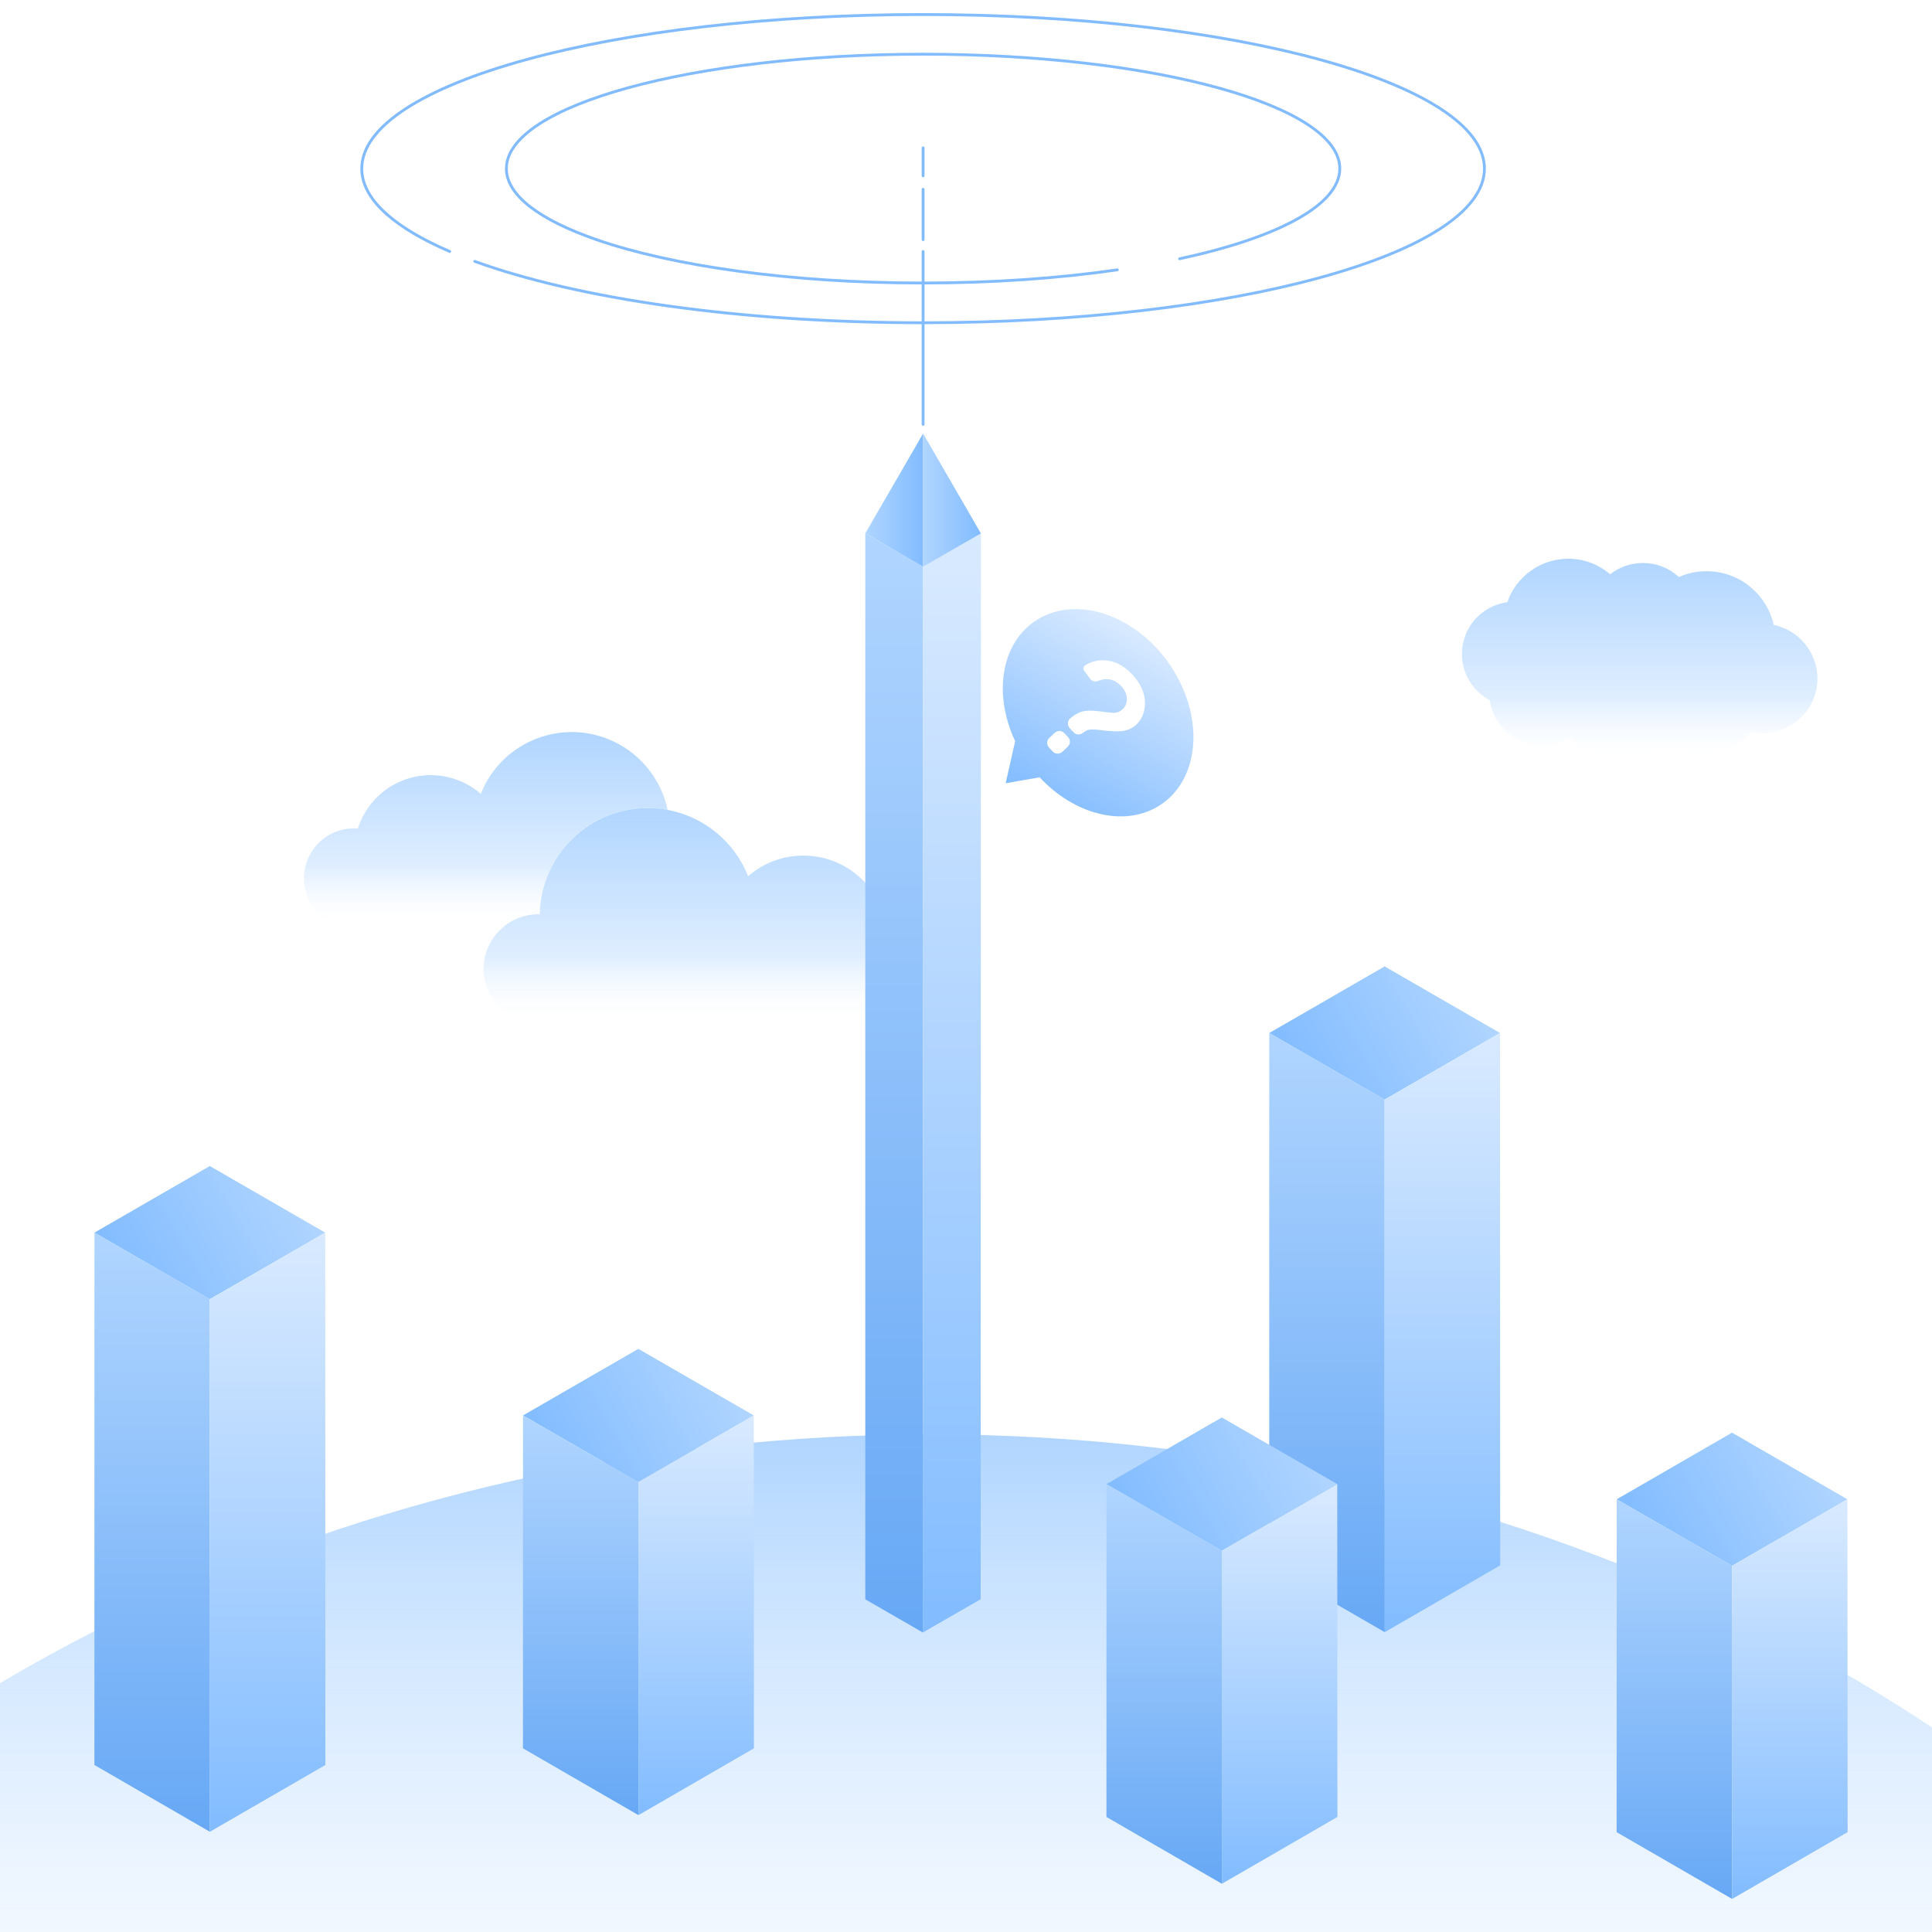 <?xml version="1.0" encoding="UTF-8"?><svg xmlns="http://www.w3.org/2000/svg" xmlns:xlink="http://www.w3.org/1999/xlink" viewBox="0 0 512 512"><defs><style>.cls-1,.cls-2{fill:none;}.cls-3{fill:url(#linear-gradient);}.cls-4{fill:url(#linear-gradient-8);}.cls-5{fill:url(#linear-gradient-9);}.cls-6{fill:url(#linear-gradient-3);}.cls-7{fill:url(#linear-gradient-4);}.cls-8{fill:url(#linear-gradient-2);}.cls-9{fill:url(#linear-gradient-6);}.cls-10{fill:url(#linear-gradient-7);}.cls-11{fill:url(#linear-gradient-5);}.cls-12{fill:url(#linear-gradient-14);}.cls-13{fill:url(#linear-gradient-18);}.cls-14{fill:url(#linear-gradient-22);}.cls-15{fill:url(#linear-gradient-20);}.cls-16{fill:url(#linear-gradient-21);}.cls-17{fill:url(#linear-gradient-23);}.cls-18{fill:url(#linear-gradient-15);}.cls-19{fill:url(#linear-gradient-19);}.cls-20{fill:url(#linear-gradient-16);}.cls-21{fill:url(#linear-gradient-17);}.cls-22{fill:url(#linear-gradient-13);}.cls-23{fill:url(#linear-gradient-12);}.cls-24{fill:url(#linear-gradient-10);}.cls-25{fill:url(#linear-gradient-11);}.cls-26{fill:url(#linear-gradient-24);}.cls-2{stroke:#82bcff;stroke-linecap:round;stroke-miterlimit:10;stroke-width:.75px;}</style><linearGradient id="linear-gradient" x1="246.67" y1="380.14" x2="246.67" y2="1110.79" gradientUnits="userSpaceOnUse"><stop offset="0" stop-color="#b0d5ff"/><stop offset=".31" stop-color="#fff" stop-opacity="0"/></linearGradient><linearGradient id="linear-gradient-2" x1="188.89" y1="214.15" x2="188.89" y2="271.4" gradientUnits="userSpaceOnUse"><stop offset="0" stop-color="#b0d5ff"/><stop offset=".69" stop-color="#b0d5ff" stop-opacity=".4"/><stop offset="1" stop-color="#fff" stop-opacity="0"/></linearGradient><linearGradient id="linear-gradient-3" x1="128.74" y1="194" x2="128.74" y2="245.92" xlink:href="#linear-gradient-2"/><linearGradient id="linear-gradient-4" x1="434.55" y1="148.07" x2="434.55" y2="201.87" xlink:href="#linear-gradient-2"/><linearGradient id="linear-gradient-5" x1="236.97" y1="141.35" x2="236.97" y2="432.63" gradientUnits="userSpaceOnUse"><stop offset="0" stop-color="#b0d5ff"/><stop offset="1" stop-color="#67a8f5"/></linearGradient><linearGradient id="linear-gradient-6" x1="252.26" y1="141.37" x2="252.26" y2="432.63" gradientUnits="userSpaceOnUse"><stop offset="0" stop-color="#d9eaff"/><stop offset="1" stop-color="#82bcff"/></linearGradient><linearGradient id="linear-gradient-7" x1="229.31" y1="132.54" x2="244.63" y2="132.54" gradientUnits="userSpaceOnUse"><stop offset="0" stop-color="#b0d5ff"/><stop offset="1" stop-color="#82bcff"/></linearGradient><linearGradient id="linear-gradient-8" x1="244.63" y1="132.54" x2="259.95" y2="132.54" gradientUnits="userSpaceOnUse"><stop offset="0" stop-color="#b0d5ff"/><stop offset="1" stop-color="#82bcff"/></linearGradient><linearGradient id="linear-gradient-9" x1="303.1" y1="167.96" x2="276.8" y2="213.51" xlink:href="#linear-gradient-6"/><linearGradient id="linear-gradient-10" x1="192.11" y1="361.87" x2="146.25" y2="388.35" xlink:href="#linear-gradient-8"/><linearGradient id="linear-gradient-11" x1="153.89" y1="375.11" x2="153.89" y2="481.03" xlink:href="#linear-gradient-5"/><linearGradient id="linear-gradient-12" x1="184.48" y1="375.11" x2="184.48" y2="481.03" xlink:href="#linear-gradient-6"/><linearGradient id="linear-gradient-13" x1="481.95" y1="384.08" x2="436.08" y2="410.56" xlink:href="#linear-gradient-8"/><linearGradient id="linear-gradient-14" x1="443.72" y1="397.33" x2="443.72" y2="503.24" xlink:href="#linear-gradient-5"/><linearGradient id="linear-gradient-15" x1="474.32" y1="397.33" x2="474.32" y2="503.24" xlink:href="#linear-gradient-6"/><linearGradient id="linear-gradient-16" x1="389.88" y1="260.52" x2="344.02" y2="287" xlink:href="#linear-gradient-8"/><linearGradient id="linear-gradient-17" x1="351.66" y1="273.74" x2="351.66" y2="432.54" xlink:href="#linear-gradient-5"/><linearGradient id="linear-gradient-18" x1="382.26" y1="273.76" x2="382.26" y2="432.54" xlink:href="#linear-gradient-6"/><linearGradient id="linear-gradient-19" x1="78.54" y1="313.42" x2="32.67" y2="339.9" xlink:href="#linear-gradient-8"/><linearGradient id="linear-gradient-20" x1="40.32" y1="326.64" x2="40.32" y2="485.44" xlink:href="#linear-gradient-5"/><linearGradient id="linear-gradient-21" x1="70.91" y1="326.66" x2="70.91" y2="485.44" xlink:href="#linear-gradient-6"/><linearGradient id="linear-gradient-22" x1="346.74" y1="380.05" x2="300.87" y2="406.54" xlink:href="#linear-gradient-8"/><linearGradient id="linear-gradient-23" x1="308.52" y1="393.3" x2="308.52" y2="499.22" xlink:href="#linear-gradient-5"/><linearGradient id="linear-gradient-24" x1="339.11" y1="393.3" x2="339.11" y2="499.22" xlink:href="#linear-gradient-6"/></defs><g id="_地球"><ellipse id="_地球-2" class="cls-3" cx="246.67" cy="745.46" rx="430.46" ry="365.33"/></g><g id="_云"><g><path class="cls-8" d="m142.57,242.29c.16,0,.32.02.48.02.25-15.8,13.27-28.41,29.07-28.16,11.56.19,21.87,7.3,26.14,18.05,9.31-8.08,23.41-7.08,31.49,2.23,2,2.31,3.51,5,4.43,7.91.34-.02.69-.05,1.03-.05,8.04.08,14.49,6.66,14.42,14.7-.08,7.93-6.49,14.34-14.42,14.42h-92.65c-8.04-.08-14.49-6.66-14.42-14.7.08-7.93,6.49-14.34,14.42-14.42h0Z"/><path class="cls-6" d="m93.89,219.53c.32,0,.63.03.94.05,3.36-10.66,14.74-16.58,25.4-13.22,2.64.83,5.09,2.2,7.18,4.02,5.29-13.32,20.37-19.83,33.69-14.54,8.1,3.22,14.05,10.29,15.83,18.82-15.49-2.95-30.43,7.21-33.38,22.7-.31,1.63-.48,3.29-.5,4.96-.16,0-.32-.02-.48-.02-3.54,0-6.96,1.29-9.61,3.64h-39.07c-7.29.07-13.26-5.78-13.33-13.07-.07-7.29,5.78-13.26,13.07-13.33.09,0,.18,0,.27,0h0Z"/></g><path class="cls-7" d="m467.16,194.33c-1.04,0-2.08-.11-3.1-.33-3.48,4-8.45,6.27-13.78,6.27-3.19,0-6.29-.83-9.05-2.4-3.23,2.59-7.24,4-11.41,4-5.31,0-10.23-2.24-13.7-6.19-2.2,1.34-4.7,2.04-7.32,2.04-3.57,0-6.97-1.33-9.59-3.76-2.4-2.22-3.94-5.18-4.39-8.39-4.52-2.38-7.4-7.11-7.4-12.25,0-6.99,5.22-12.84,12.04-13.73,2.34-6.83,8.84-11.52,16.13-11.52,4.12,0,8.02,1.45,11.11,4.12,2.47-1.93,5.51-2.99,8.68-2.99,3.58,0,6.93,1.31,9.53,3.71,2.32-1.02,4.78-1.54,7.34-1.54,4.35,0,8.56,1.55,11.86,4.38,3.01,2.57,5.1,6.05,5.96,9.87,6.66,1.37,11.57,7.31,11.57,14.2,0,8-6.51,14.5-14.5,14.5Z"/></g><g id="_建筑"><g id="Sanctum_Tower"><polygon class="cls-11" points="244.56 432.63 229.31 423.84 229.31 141.35 244.63 150.19 244.56 432.63"/><polygon class="cls-9" points="259.89 423.82 259.95 141.37 244.63 150.19 244.56 432.63 259.89 423.82"/><polygon class="cls-1" points="244.63 150.19 229.31 141.35 244.63 132.54 259.95 141.37 244.63 150.19"/><polygon class="cls-10" points="244.63 114.89 229.31 141.35 244.63 150.19 244.63 114.89"/><polygon class="cls-4" points="259.95 141.37 244.63 150.19 244.63 114.89 259.95 141.37"/><path class="cls-5" d="m310.55,176.95c-8.85-13.66-24.77-19.39-35.57-12.8-9.65,5.89-11.9,19.64-5.95,32.26l-2.52,11.16,9-1.58c9.11,9.82,22.22,13.31,31.52,7.63,10.79-6.59,12.36-23.01,3.51-36.67Zm-27.59,20.95l-1.43,1.33c-.73.68-1.88.64-2.56-.09l-.97-1.04c-.68-.73-.64-1.88.09-2.56l1.43-1.33c.73-.68,1.88-.64,2.56.09l.97,1.04c.68.73.64,1.87-.09,2.56Zm18.13-5.84c-.9.84-1.99,1.37-3.26,1.61-1.28.24-3.38.17-6.31-.21-1.52-.19-2.59-.2-3.22,0-.37.11-.82.38-1.35.79-.74.58-1.8.5-2.44-.19l-1.01-1.08c-.7-.75-.64-1.94.14-2.61.91-.78,1.92-1.46,3.09-1.79,1.14-.32,2.75-.34,4.82-.05,2.07.29,3.37.41,3.88.37.81-.08,1.49-.39,2.06-.92.79-.74,1.17-1.68,1.15-2.84-.03-1.16-.55-2.28-1.55-3.35-.97-1.04-2.07-1.63-3.31-1.78-.87-.11-1.8.04-2.78.44-.77.31-1.66.06-2.15-.61l-1.54-2.13c-.33-.46-.21-1.09.28-1.4,1.64-1.06,3.52-1.49,5.63-1.28,2.48.24,4.76,1.47,6.83,3.7,2.18,2.34,3.3,4.77,3.37,7.29.07,2.52-.71,4.54-2.33,6.05Z"/></g><g id="_矮楼1"><polygon class="cls-24" points="199.76 375.11 169.17 392.76 138.6 375.11 169.17 357.46 199.76 375.11"/><polygon class="cls-25" points="169.2 481.03 169.17 392.76 138.6 375.11 138.59 463.32 169.2 481.03"/><polygon class="cls-23" points="199.8 463.32 199.76 375.11 169.17 392.76 169.2 481.03 199.8 463.32"/></g><g id="_矮楼1-2"><polygon class="cls-22" points="489.59 397.33 459 414.97 428.44 397.33 459 379.67 489.59 397.33"/><polygon class="cls-12" points="459.03 503.24 459 414.97 428.44 397.33 428.42 485.54 459.03 503.24"/><polygon class="cls-18" points="489.64 485.54 489.59 397.33 459 414.97 459.03 503.24 489.64 485.54"/></g><g id="_高楼1"><polygon class="cls-20" points="397.53 273.76 366.94 291.41 336.37 273.76 366.94 256.11 397.53 273.76"/><polygon class="cls-21" points="366.97 432.54 366.94 291.38 336.37 273.74 336.36 414.84 366.97 432.54"/><polygon class="cls-13" points="397.57 414.84 397.53 273.76 366.94 291.41 366.97 432.54 397.57 414.84"/></g><g id="_高楼1-2"><polygon class="cls-19" points="86.19 326.66 55.6 344.31 25.03 326.66 55.6 309.01 86.19 326.66"/><polygon class="cls-15" points="55.62 485.44 55.6 344.28 25.03 326.64 25.02 467.74 55.62 485.44"/><polygon class="cls-16" points="86.23 467.74 86.19 326.66 55.6 344.31 55.62 485.44 86.23 467.74"/></g><g id="_矮楼1-3"><polygon class="cls-14" points="354.39 393.3 323.79 410.94 293.23 393.3 323.79 375.64 354.39 393.3"/><polygon class="cls-17" points="323.82 499.22 323.79 410.94 293.23 393.3 293.22 481.51 323.82 499.22"/><polygon class="cls-26" points="354.43 481.51 354.39 393.3 323.79 410.94 323.82 499.22 354.43 481.51"/></g></g><g id="_光环"><line class="cls-2" x1="244.63" y1="66.65" x2="244.63" y2="112.46"/><line class="cls-2" x1="244.63" y1="50.16" x2="244.63" y2="63.51"/><line class="cls-2" x1="244.63" y1="39.17" x2="244.63" y2="46.6"/><path class="cls-2" d="m125.81,69.26c27.15,9.88,70.27,16.27,118.82,16.27,82.16,0,148.76-18.28,148.76-40.84S326.79,3.85,244.63,3.85,95.87,22.13,95.87,44.69c0,4.23,2.34,8.31,6.69,12.14"/><path class="cls-2" d="m102.56,56.83c3.96,3.5,9.59,6.79,16.62,9.81"/><path class="cls-2" d="m312.6,68.58c25.84-5.55,42.46-14.19,42.46-23.9,0-16.74-49.44-30.32-110.43-30.32s-110.43,13.57-110.43,30.32c0,7.11,8.92,13.65,23.86,18.82"/><path class="cls-2" d="m158.06,63.51c20.23,7,51.49,11.49,86.57,11.49,18.59,0,36.1-1.26,51.48-3.49"/></g></svg>